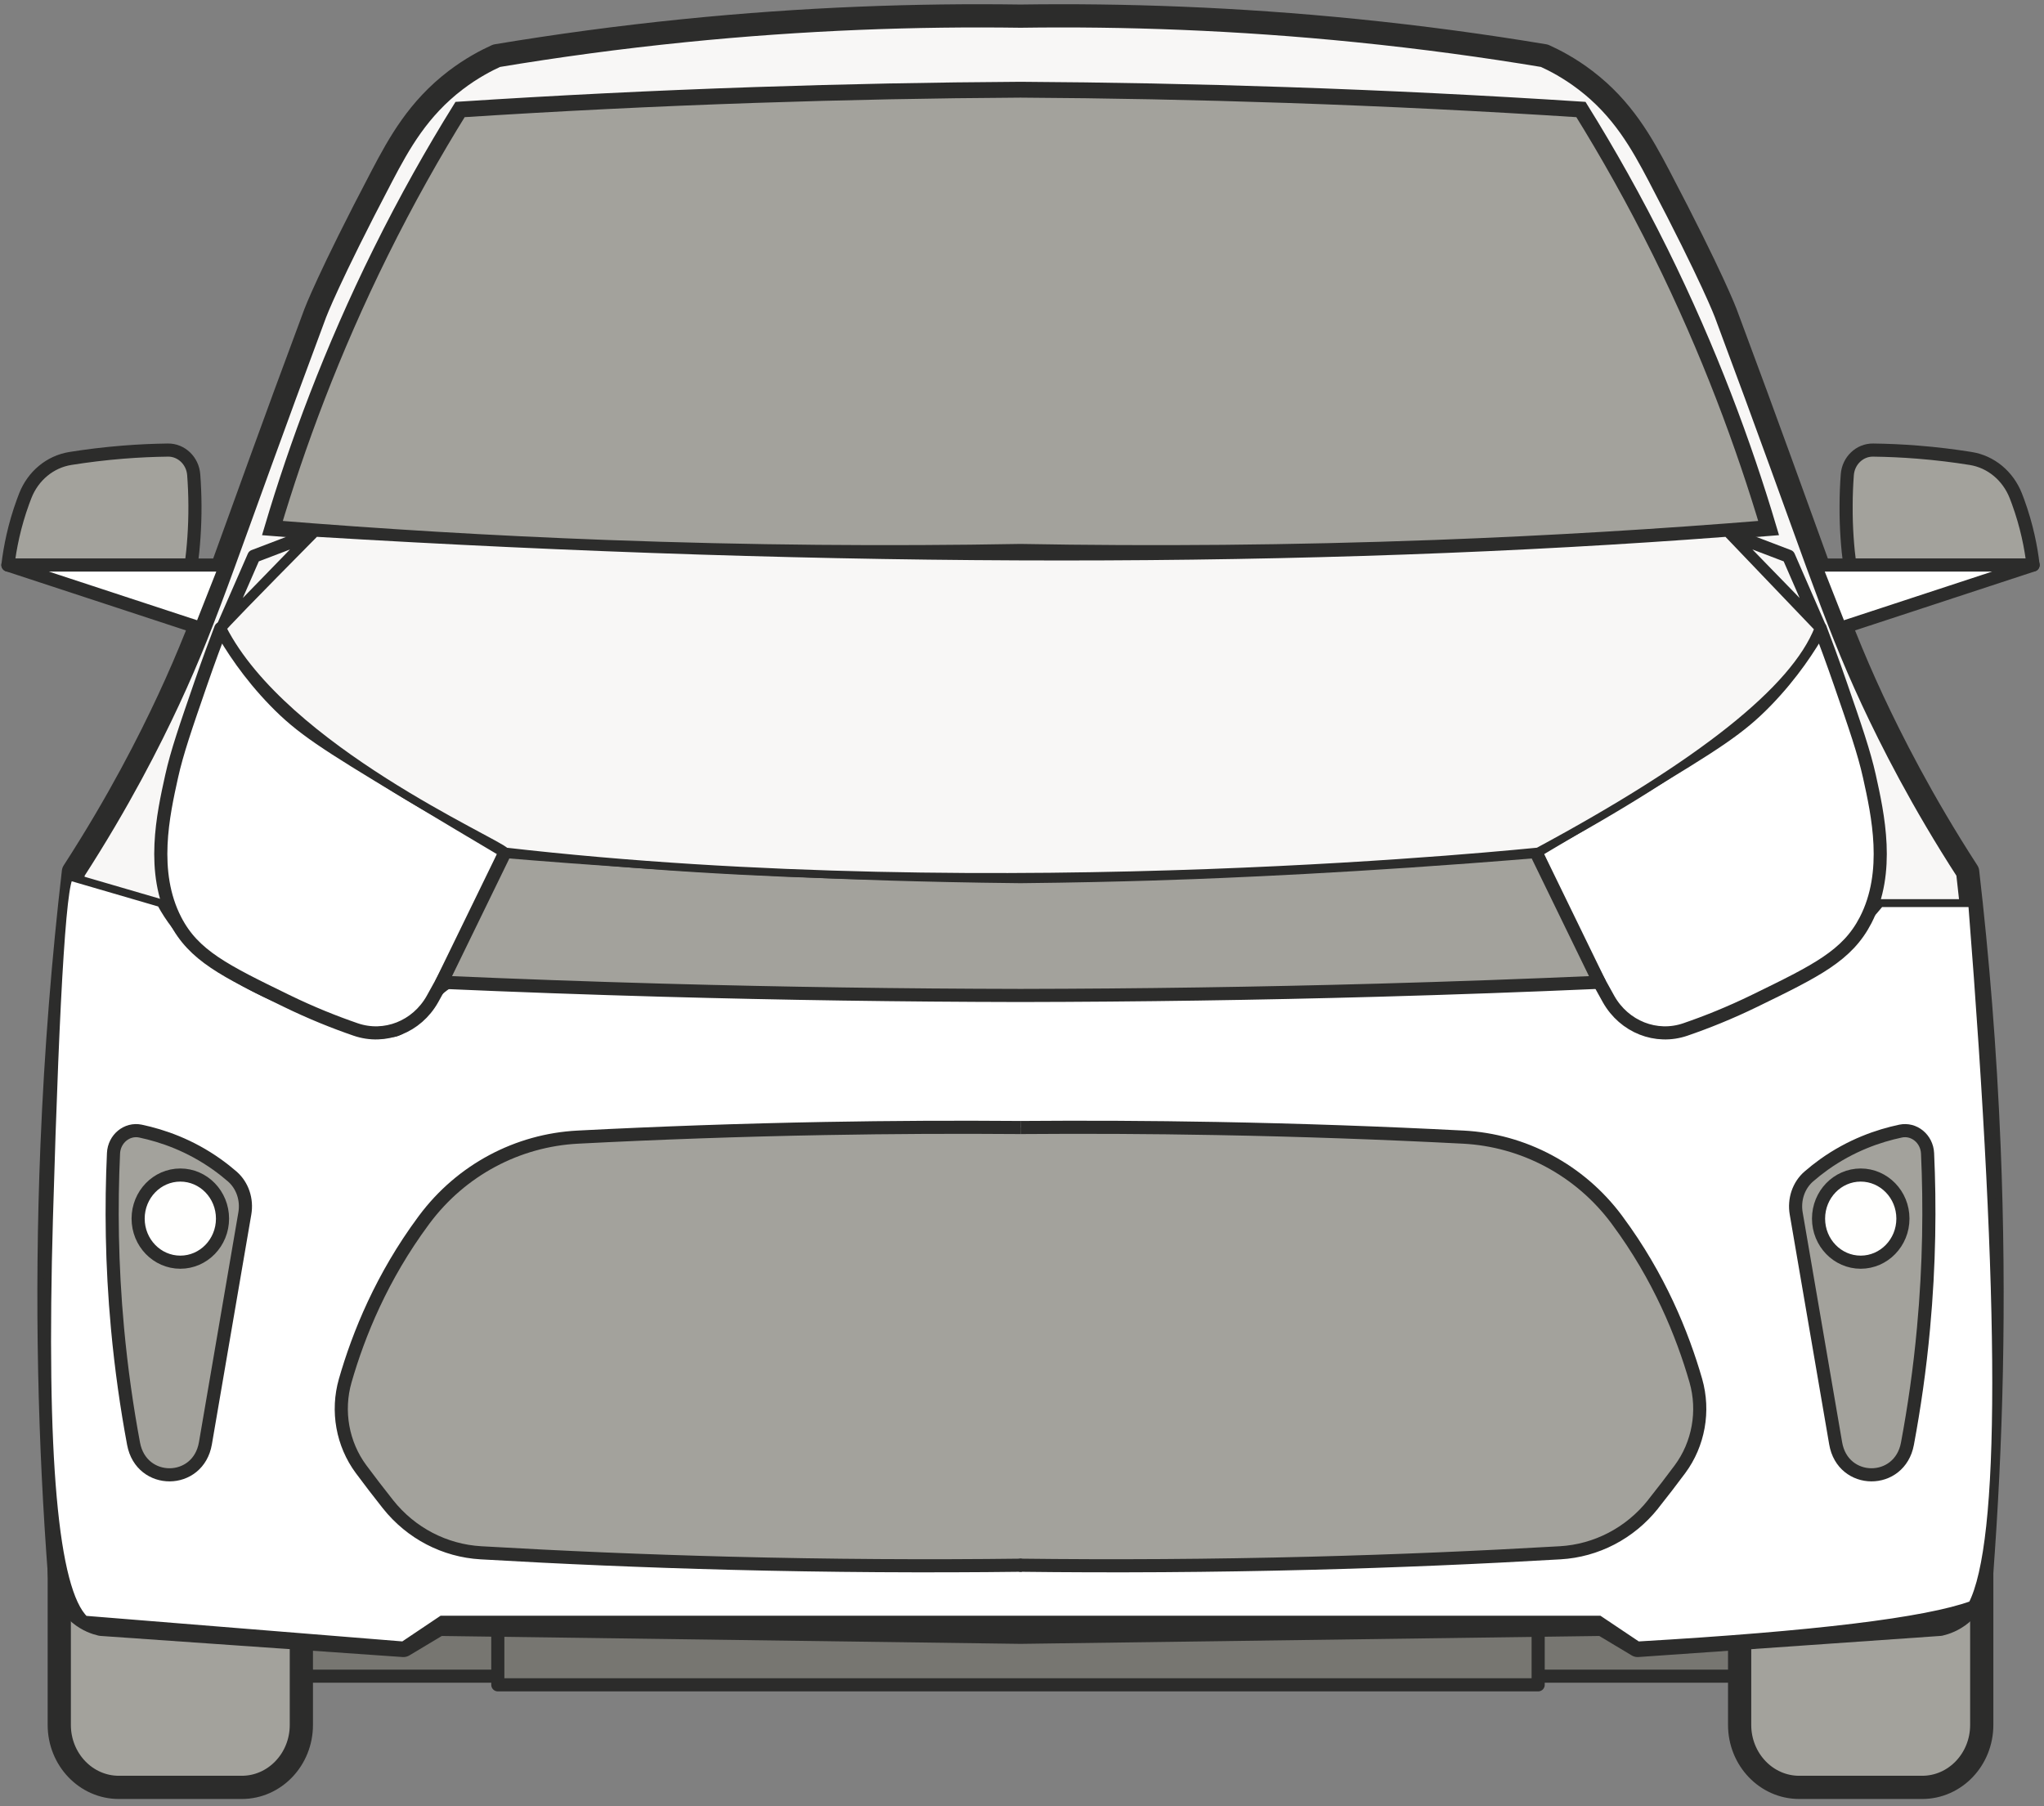 <?xml version="1.0" encoding="UTF-8"?>
<svg width="258px" height="228px" viewBox="0 0 258 228" version="1.1" xmlns="http://www.w3.org/2000/svg" xmlns:xlink="http://www.w3.org/1999/xlink">
    <rect x="0" y="0" width="258" height="228" fill="#808080" stroke="none"/>
    <!-- Generator: Sketch 53.2 (72643) - https://sketchapp.com -->
    <title>front view</title>
    <desc>Created with Sketch.</desc>
    <g id="Page-1" stroke="none" stroke-width="1" fill="none" fill-rule="evenodd">
        <g id="hatchback" transform="translate(-902, -44)">
            <g id="front-view" transform="translate(903, 46)">
                <polygon id="Fill-231" fill="#777671" points="29.861 209.581 225.132 209.581 225.132 195.324 29.861 195.324"></polygon>
                <polygon id="Stroke-232" stroke="#2C2C2B" stroke-width="1.656" stroke-linejoin="round" points="29.861 209.581 225.132 209.581 225.132 195.324 29.861 195.324"></polygon>
                <polygon id="Fill-233" fill="#777671" points="61.836 210.673 193.152 210.673 193.152 194.232 61.836 194.232"></polygon>
                <polygon id="Stroke-234" stroke="#2C2C2B" stroke-width="1.656" stroke-linejoin="round" points="61.836 210.673 193.152 210.673 193.152 194.232 61.836 194.232"></polygon>
                <path d="M37.039,196.164 L37.039,215.734 C37.039,220.088 33.672,223.618 29.519,223.618 L14.001,223.618 C9.848,223.618 6.481,220.088 6.481,215.734 L6.481,142.117 L37.039,196.164" id="Fill-235" fill="#A3A29C"></path>
                <path d="M37.039,196.164 L37.039,215.734 C37.039,220.088 33.672,223.618 29.519,223.618 L14.001,223.618 C9.848,223.618 6.481,220.088 6.481,215.734 L6.481,142.117 L37.039,196.164 Z" id="Stroke-236" stroke="#2C2C2B" stroke-width="2.93" stroke-linejoin="round"></path>
                <path d="M218.582,196.164 L218.582,215.734 C218.582,220.088 221.952,223.618 226.102,223.618 L241.622,223.618 C245.782,223.618 249.142,220.088 249.142,215.734 L249.142,142.117 L218.582,196.164" id="Fill-237" fill="#A3A29C"></path>
                <path d="M218.582,196.164 L218.582,215.734 C218.582,220.088 221.952,223.618 226.102,223.618 L241.622,223.618 C245.782,223.618 249.142,220.088 249.142,215.734 L249.142,142.117 L218.582,196.164 Z" id="Stroke-238" stroke="#2C2C2B" stroke-width="2.93" stroke-linejoin="round"></path>
                <path d="M201.262,203.037 L205.712,205.704 C218.422,204.815 231.142,203.926 243.862,203.037 C244.522,202.884 245.552,202.54 246.562,201.704 C248.632,199.988 249.022,197.505 249.112,196.871 C250.342,180.543 250.862,162.385 250.062,142.704 C249.562,130.439 248.612,118.86 247.362,108.037 C241.552,99.065 237.702,91.4 235.352,86.371 C230.152,75.189 228.112,67.742 216.832,37.537 C216.832,37.537 215.172,33.081 208.412,20.204 C206.232,16.057 203.832,11.718 199.112,8.121 C197.102,6.586 195.232,5.621 193.942,5.037 C186.442,3.786 178.532,2.706 170.262,1.871 C155.062,0.336 140.842,-0.148 127.813,0.037 C114.784,-0.148 100.568,0.336 85.367,1.871 C77.092,2.706 69.188,3.786 61.681,5.037 C60.392,5.621 58.528,6.586 56.514,8.121 C51.796,11.719 49.392,16.058 47.215,20.204 C40.452,33.081 38.789,37.537 38.789,37.537 C27.518,67.742 25.475,75.189 20.269,86.371 C17.927,91.4 14.07,99.065 8.267,108.037 C7.015,118.86 6.061,130.439 5.564,142.704 C4.767,162.385 5.281,180.543 6.518,196.871 C6.599,197.505 6.989,199.988 9.062,201.704 C10.072,202.54 11.107,202.884 11.764,203.037 C24.482,203.926 37.199,204.815 49.917,205.704 L54.368,203.037 C78.85,203.371 103.331,203.704 127.813,204.037 C152.292,203.704 176.772,203.371 201.262,203.037 Z" id="Fill-239" fill="#F8F7F6"></path>
                <path d="M127.813,204.037 C152.292,203.704 176.772,203.371 201.262,203.037 L205.712,205.704 C218.422,204.815 231.142,203.926 243.862,203.037 C244.522,202.884 245.552,202.54 246.562,201.704 C248.632,199.988 249.022,197.505 249.112,196.871 C250.342,180.543 250.862,162.385 250.062,142.704 C249.562,130.439 248.612,118.86 247.362,108.037 C241.552,99.065 237.702,91.4 235.352,86.371 C230.152,75.189 228.112,67.742 216.832,37.537 C216.832,37.537 215.172,33.081 208.412,20.204 C206.232,16.057 203.832,11.718 199.112,8.121 C197.102,6.586 195.232,5.621 193.942,5.037 C186.442,3.786 178.532,2.706 170.262,1.871 C155.062,0.336 140.842,-0.148 127.813,0.037 C114.784,-0.148 100.568,0.336 85.367,1.871 C77.092,2.706 69.188,3.786 61.681,5.037 C60.392,5.621 58.528,6.586 56.514,8.121 C51.796,11.719 49.392,16.058 47.215,20.204 C40.452,33.081 38.789,37.537 38.789,37.537 C27.518,67.742 25.475,75.189 20.269,86.371 C17.927,91.4 14.07,99.065 8.267,108.037 C7.015,118.86 6.061,130.439 5.564,142.704 C4.767,162.385 5.281,180.543 6.518,196.871 C6.599,197.505 6.989,199.988 9.062,201.704 C10.072,202.54 11.107,202.884 11.764,203.037 C24.482,203.926 37.199,204.815 49.917,205.704 L54.368,203.037 C78.85,203.371 103.331,203.704 127.813,204.037 Z" id="Stroke-240" stroke="#2C2C2B" stroke-width="2.93" stroke-linejoin="round"></path>
                <path d="M8.001,108.704 L19.296,112 C23.481,119.772 33.101,125.232 48.158,128.38 C50.631,128.898 52.958,123.131 56.8,121.676 C64.577,121.676 112.597,121.676 200.862,121.676 C202.982,128.609 208.358,130.039 216.992,125.967 C225.626,121.894 232.072,117.238 236.331,112 L247.935,112 C251.981,163.216 251.981,192.739 247.935,200.569 C242.106,202.693 228.032,204.405 205.712,205.704 L200.862,202.453 L54.761,202.453 L49.917,205.704 L9.692,202.453 C5.82,198.755 4.316,181.879 5.182,151.824 C6.048,121.77 6.988,107.397 8.001,108.704 Z" id="Eksedam" stroke="#2C2C2B" fill="#FFFFFF"></path>
                <path d="M26.866,77.324 C28.174,79.636 30.353,83.04 33.702,86.491 C37.03,89.92 39.984,91.819 50.235,97.991 C55.239,101.003 59.516,103.55 62.794,105.491 C61.628,108.204 60.359,110.986 58.979,113.824 C57.213,117.452 55.403,120.882 53.58,124.118 C51.608,127.619 47.575,129.215 43.89,127.949 C41.257,127.044 38.295,125.866 35.133,124.324 C27.346,120.527 23.453,118.628 21.143,114.157 C17.994,108.06 19.597,100.821 20.666,95.991 C21.331,92.988 22.436,89.789 24.323,84.324 C25.342,81.372 26.243,78.958 26.866,77.324 Z" id="left-light" stroke="#2C2C2B" stroke-width="1.656" fill="#FFFFFF" stroke-linejoin="round"></path>
                <path d="M127.813,195.576 C115.953,195.719 103.704,195.65 91.091,195.324 C80.349,195.047 69.879,194.599 59.695,194.006 C55.15,193.742 50.89,191.552 47.978,187.885 C47.962,187.864 47.946,187.844 47.93,187.824 C46.764,186.354 45.647,184.896 44.578,183.455 C42.225,180.285 41.473,176.114 42.578,172.268 C44.263,166.407 47.203,159.173 52.461,152.074 C52.492,152.032 52.523,151.99 52.554,151.948 C57.227,145.672 64.349,141.928 71.934,141.537 C82.086,141.014 92.489,140.643 103.133,140.449 C111.512,140.296 119.74,140.259 127.813,140.324 C135.885,140.259 144.114,140.296 152.492,140.449 C163.132,140.643 173.542,141.014 183.692,141.537 C191.272,141.928 198.402,145.672 203.072,151.948 C203.102,151.99 203.132,152.032 203.162,152.074 C208.422,159.173 211.362,166.407 213.052,172.268 C214.152,176.114 213.402,180.285 211.052,183.455 C209.982,184.896 208.862,186.354 207.692,187.824 C207.682,187.844 207.662,187.864 207.652,187.885 C204.732,191.552 200.472,193.742 195.932,194.006 C185.742,194.599 175.272,195.047 164.532,195.324 C151.918,195.65 139.673,195.719 127.813,195.576 Z" id="Combined-Shape" fill="#A3A29C"></path>
                <path d="M127.813,140.324 C119.74,140.259 111.512,140.296 103.133,140.449 C92.489,140.643 82.086,141.014 71.934,141.537 C64.349,141.928 57.227,145.672 52.554,151.948 C52.523,151.99 52.492,152.032 52.461,152.074 C47.203,159.173 44.263,166.407 42.578,172.268 C41.473,176.114 42.225,180.285 44.578,183.455 C45.647,184.896 46.764,186.354 47.93,187.824 C47.946,187.844 47.962,187.864 47.978,187.885 C50.89,191.552 55.15,193.742 59.695,194.006 C69.879,194.599 80.349,195.047 91.091,195.324 C103.76,195.651 116.062,195.719 127.972,195.574" id="Stroke-243" stroke="#2C2C2B" stroke-width="1.656" stroke-linejoin="round"></path>
                <path d="M16.734,140.778 C15.026,140.417 13.412,141.75 13.327,143.574 C13.024,150.138 13.084,157.561 13.831,165.657 C14.307,170.817 15.009,175.687 15.859,180.242 C16.84,185.502 24.023,185.462 24.928,180.186 C26.587,170.514 28.246,160.842 29.904,151.171 C30.203,149.429 29.614,147.635 28.315,146.507 C27.725,145.995 27.084,145.486 26.389,144.991 C22.98,142.561 19.53,141.37 16.734,140.778" id="shabora-R" fill="#A3A29C"></path>
                <path d="M16.734,140.778 C15.026,140.417 13.412,141.75 13.327,143.574 C13.024,150.138 13.084,157.561 13.831,165.657 C14.307,170.817 15.009,175.687 15.859,180.242 C16.84,185.502 24.023,185.462 24.928,180.186 C26.587,170.514 28.246,160.842 29.904,151.171 C30.203,149.429 29.614,147.635 28.315,146.507 C27.725,145.995 27.084,145.486 26.389,144.991 C22.98,142.561 19.53,141.37 16.734,140.778 Z" id="Stroke-245" stroke="#2C2C2B" stroke-width="1.656" stroke-linejoin="round"></path>
                <path d="M27.086,151.824 C27.086,148.787 24.701,146.324 21.76,146.324 C18.819,146.324 16.435,148.787 16.435,151.824 C16.435,154.862 18.819,157.324 21.76,157.324 C24.701,157.324 27.086,154.862 27.086,151.824" id="Fill-246" fill="#FFFFFE"></path>
                <path d="M27.086,151.824 C27.086,148.787 24.701,146.324 21.76,146.324 C18.819,146.324 16.435,148.787 16.435,151.824 C16.435,154.862 18.819,157.324 21.76,157.324 C24.701,157.324 27.086,154.862 27.086,151.824 Z" id="Stroke-247" stroke="#2C2C2B" stroke-width="1.656" stroke-linejoin="round"></path>
                <path d="M127.812,67.66 C111.13,67.959 93.674,67.832 75.511,67.157 C60.973,66.618 46.92,65.762 33.384,64.658 C36.491,54.206 40.85,42.351 47.056,29.824 C50.322,23.229 53.712,17.233 57.071,11.824 C69.152,11.041 81.556,10.421 94.27,9.991 C105.696,9.604 116.881,9.389 127.813,9.324 C138.744,9.389 149.932,9.604 161.352,9.991 C174.072,10.42 186.472,11.041 198.552,11.824 C201.912,17.233 205.302,23.229 208.572,29.824 C214.772,42.351 219.132,54.206 222.242,64.657 C208.702,65.762 194.652,66.618 180.112,67.157 C161.95,67.832 144.495,67.959 127.812,67.66 Z" id="Front-glass" stroke="#2C2C2B" stroke-width="2" fill="#A3A29C"></path>
                <path d="M23.131,69.324 C23.418,67.149 23.62,64.627 23.607,61.824 C23.601,60.454 23.544,59.152 23.452,57.927 C23.319,56.155 21.889,54.79 20.194,54.812 C18.4,54.835 16.515,54.917 14.546,55.074 C12.193,55.262 9.967,55.539 7.88,55.872 C5.318,56.282 3.169,58.072 2.187,60.585 C2.093,60.827 2,61.073 1.908,61.324 C0.807,64.341 0.267,67.1 0,69.324 L23.131,69.324" id="RIght-mirror" fill="#A3A29C"></path>
                <path d="M23.131,69.324 C23.418,67.149 23.62,64.627 23.607,61.824 C23.601,60.454 23.544,59.152 23.452,57.927 C23.319,56.155 21.889,54.79 20.194,54.812 C18.4,54.835 16.515,54.917 14.546,55.074 C12.193,55.262 9.967,55.539 7.88,55.872 C5.318,56.282 3.169,58.072 2.187,60.585 C2.093,60.827 2,61.073 1.908,61.324 C0.807,64.341 0.267,67.1 0,69.324 L23.131,69.324 Z" id="Stroke-251" stroke="#2C2C2B" stroke-width="1.656" stroke-linejoin="round"></path>
                <polyline id="Fill-252" fill="#FFFFFE" points="0 69.324 24.363 77.324 27.516 69.324 0 69.324"></polyline>
                <path d="M228.762,77.324 C227.452,79.636 225.272,83.04 221.922,86.491 C218.592,89.92 215.642,91.819 205.392,97.991 C200.382,101.003 196.112,103.55 192.832,105.491 C194.002,108.204 195.262,110.986 196.642,113.824 C198.412,117.452 200.222,120.882 202.042,124.118 C204.022,127.619 208.052,129.215 211.732,127.949 C214.372,127.044 217.332,125.866 220.492,124.324 C228.282,120.526 232.172,118.628 234.482,114.157 C237.632,108.06 236.032,100.821 234.962,95.991 C234.292,92.988 233.192,89.789 231.302,84.324 C230.282,81.372 229.382,78.958 228.762,77.324 Z" id="right-light" stroke="#2C2C2B" stroke-width="1.656" fill="#FFFFFF" stroke-linejoin="round"></path>
                <path d="M200.862,121.991 C198.182,116.491 195.512,110.991 192.832,105.491 C190.862,105.655 187.942,105.893 184.402,106.157 C163.742,107.705 148.484,108.199 144.346,108.324 C140.167,108.451 134.524,108.589 127.813,108.656 C121.101,108.589 115.459,108.451 111.28,108.324 C107.142,108.199 91.887,107.705 71.219,106.157 C67.686,105.893 64.767,105.655 62.794,105.491 C60.116,110.991 57.438,116.491 54.761,121.991 C63.952,122.394 73.254,122.729 82.665,122.991 C97.937,123.415 112.936,123.629 127.654,123.656 L127.654,123.657 C127.707,123.657 127.76,123.657 127.813,123.657 C127.865,123.657 127.919,123.657 127.971,123.657 L127.971,123.656 C142.69,123.629 157.692,123.415 172.962,122.991 C182.372,122.729 191.672,122.394 200.862,121.991" id="Fill-254" fill="#A3A29C"></path>
                <path d="M200.862,121.991 C198.182,116.491 195.512,110.991 192.832,105.491 C190.862,105.655 187.942,105.893 184.402,106.157 C163.742,107.705 148.484,108.199 144.346,108.324 C140.167,108.451 134.524,108.589 127.813,108.656 C121.101,108.589 115.459,108.451 111.28,108.324 C107.142,108.199 91.887,107.705 71.219,106.157 C67.686,105.893 64.767,105.655 62.794,105.491 C60.116,110.991 57.438,116.491 54.761,121.991 C63.952,122.394 73.254,122.729 82.665,122.991 C97.937,123.415 112.936,123.629 127.654,123.656 L127.654,123.657 C127.707,123.657 127.76,123.657 127.813,123.657 C127.865,123.657 127.919,123.657 127.971,123.657 L127.971,123.656 C142.69,123.629 157.692,123.415 172.962,122.991 C182.372,122.729 191.672,122.394 200.862,121.991 Z" id="Stroke-255" stroke="#2C2C2B" stroke-width="1.656" stroke-linejoin="round"></path>
                <path d="M127.813,140.324 C135.885,140.259 144.114,140.296 152.492,140.449 C163.132,140.643 173.542,141.014 183.692,141.537 C191.272,141.928 198.402,145.672 203.072,151.948 C203.102,151.99 203.132,152.032 203.162,152.074 C208.422,159.173 211.362,166.407 213.052,172.268 C214.152,176.114 213.402,180.285 211.052,183.455 C209.982,184.896 208.862,186.354 207.692,187.824 C207.682,187.844 207.662,187.864 207.652,187.885 C204.732,191.552 200.472,193.742 195.932,194.006 C185.742,194.599 175.272,195.047 164.532,195.324 C151.862,195.651 139.564,195.719 127.654,195.574" id="Stroke-257" stroke="#2C2C2B" stroke-width="1.656" stroke-linejoin="round"></path>
                <path d="M238.892,140.778 C240.602,140.417 242.212,141.75 242.302,143.574 C242.602,150.138 242.542,157.561 241.792,165.657 C241.322,170.817 240.612,175.687 239.762,180.241 C238.782,185.502 231.602,185.461 230.702,180.186 C229.042,170.514 227.382,160.842 225.722,151.171 C225.422,149.429 226.012,147.635 227.312,146.507 C227.902,145.995 228.542,145.486 229.232,144.991 C232.642,142.561 236.092,141.37 238.892,140.778" id="shabora-L" fill="#A3A29C"></path>
                <path d="M238.892,140.778 C240.602,140.417 242.212,141.75 242.302,143.574 C242.602,150.138 242.542,157.561 241.792,165.657 C241.322,170.817 240.612,175.687 239.762,180.241 C238.782,185.502 231.602,185.461 230.702,180.186 C229.042,170.514 227.382,160.842 225.722,151.171 C225.422,149.429 226.012,147.635 227.312,146.507 C227.902,145.995 228.542,145.486 229.232,144.991 C232.642,142.561 236.092,141.37 238.892,140.778 Z" id="Stroke-261" stroke="#2C2C2B" stroke-width="1.656" stroke-linejoin="round"></path>
                <path d="M228.542,151.824 C228.542,148.786 230.922,146.324 233.862,146.324 C236.802,146.324 239.192,148.786 239.192,151.824 C239.192,154.862 236.802,157.324 233.862,157.324 C230.922,157.324 228.542,154.862 228.542,151.824" id="Fill-262" fill="#FFFFFE"></path>
                <path d="M228.542,151.824 C228.542,148.786 230.922,146.324 233.862,146.324 C236.802,146.324 239.192,148.786 239.192,151.824 C239.192,154.862 236.802,157.324 233.862,157.324 C230.922,157.324 228.542,154.862 228.542,151.824 Z" id="Stroke-263" stroke="#2C2C2B" stroke-width="1.656" stroke-linejoin="round"></path>
                <path d="M232.492,69.324 C232.202,67.149 232.002,64.627 232.022,61.824 C232.022,60.454 232.082,59.152 232.172,57.927 C232.302,56.155 233.732,54.79 235.432,54.812 C237.222,54.835 239.112,54.917 241.082,55.074 C243.432,55.262 245.662,55.538 247.742,55.872 C250.312,56.282 252.452,58.071 253.442,60.585 C253.532,60.827 253.622,61.073 253.722,61.324 C254.822,64.341 255.362,67.1 255.622,69.324 L232.492,69.324" id="Left-mirror" fill="#A3A29C"></path>
                <path d="M232.492,69.324 C232.202,67.149 232.002,64.627 232.022,61.824 C232.022,60.454 232.082,59.152 232.172,57.927 C232.302,56.155 233.732,54.79 235.432,54.812 C237.222,54.835 239.112,54.917 241.082,55.074 C243.432,55.262 245.662,55.538 247.742,55.872 C250.312,56.282 252.452,58.071 253.442,60.585 C253.532,60.827 253.622,61.073 253.722,61.324 C254.822,64.341 255.362,67.1 255.622,69.324 L232.492,69.324 Z" id="Stroke-267" stroke="#2C2C2B" stroke-width="1.656" stroke-linejoin="round"></path>
                <polyline id="Fill-268" fill="#FFFFFE" points="255.622 69.324 231.262 77.324 228.112 69.324 255.622 69.324"></polyline>
                <path d="M255.622,69.324 L231.262,77.324 L228.112,69.324 L255.622,69.324 Z M27.068,77.324 L31.047,68.212 C33.634,67.225 36.22,66.238 38.807,65.251 L27.068,77.324 Z M228.732,77.324 L216.992,65.251 C219.582,66.238 222.172,67.225 224.762,68.212 L228.732,77.324 Z M0,69.324 L27.516,69.324 L24.363,77.324 L0,69.324 Z" id="Stroke-269" stroke="#2C2C2B" stroke-width="1.656" stroke-linejoin="round"></path>
                <path d="M38.807,65.251 C105.024,69.248 164.419,69.248 216.992,65.251 C216.992,65.251 220.842,69.276 228.542,77.324 C225.547,85.011 213.75,94.4 193.152,105.491 C192.832,105.491 125.588,112.721 62.794,105.491 C61.836,104.282 34.876,92.581 27.086,77.324 C26.939,77.324 30.846,73.3 38.807,65.251 Z" id="Kapoot" stroke="#2C2C2B" fill="#F8F7F6"></path>
            </g>
        </g>
    </g>
</svg>